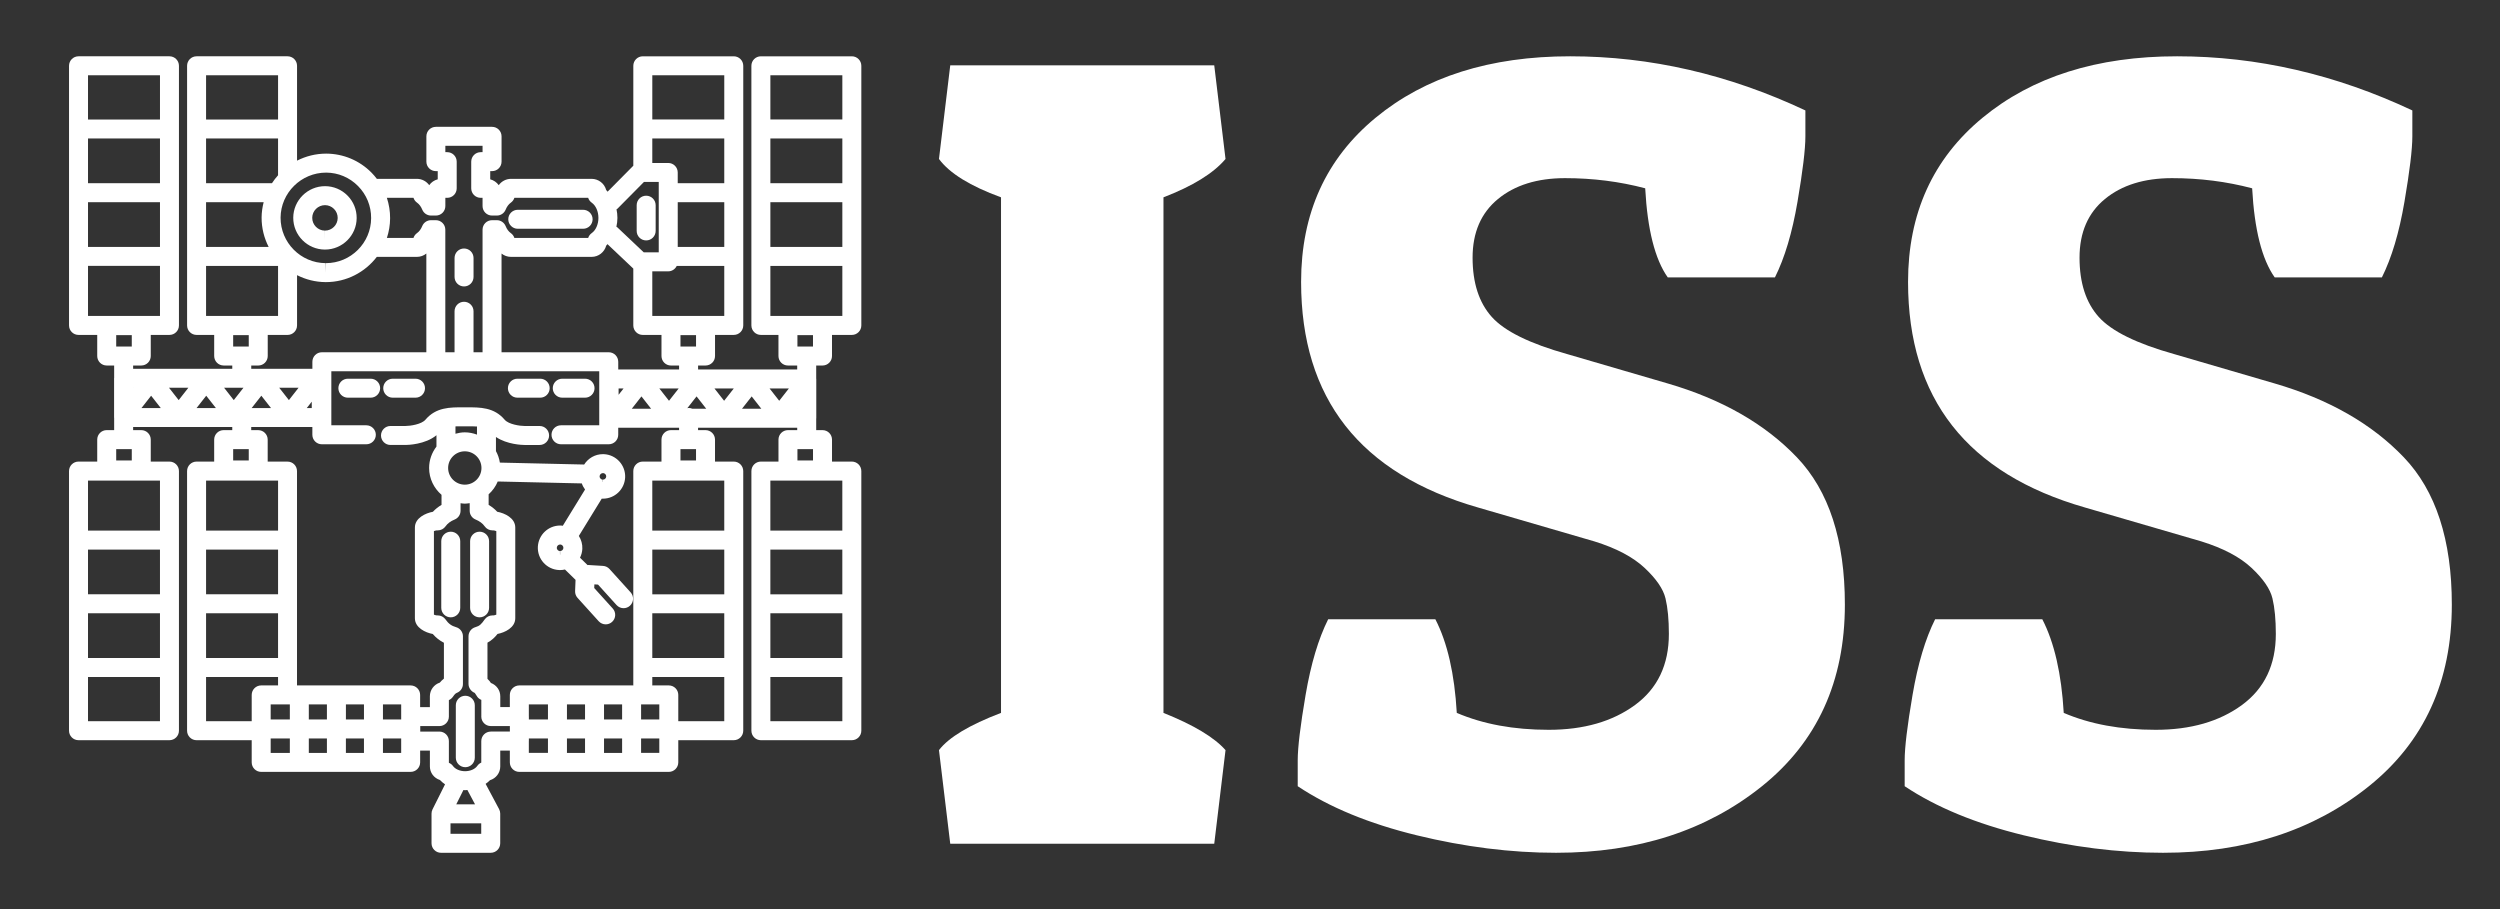 <svg clip-rule="evenodd" fill-rule="evenodd" stroke-linejoin="round" stroke-miterlimit="2" viewBox="0 0 550 200" xmlns="http://www.w3.org/2000/svg"><rect x="0" y="0" width="550" height="200" fill="#333333" stroke="none"/><g fill="#fff" fill-rule="nonzero"><path d="m180.952 80.415c1.153 0 2.088-.935 2.088-2.088v-4.644h4.365c1.153 0 2.088-.935 2.088-2.088v-57.12c0-1.153-.937-2.088-2.088-2.088h-20.011c-1.153 0-2.088.935-2.088 2.088v57.118c0 1.153.937 2.088 2.088 2.088h3.867v4.644c0 1.153.936 2.088 2.087 2.088h2.035v.872h-21.805v-.872h1.64c1.153 0 2.088-.935 2.088-2.088v-4.644h4.124c1.152 0 2.087-.935 2.087-2.088v-57.118c0-1.153-.937-2.088-2.087-2.088h-20.012c-1.153 0-2.088.935-2.088 2.088v21.989c-.003.002-.007.004-.011.008l-5.646 5.701c-.11-.12-.197-.26-.313-.37-.381-1.414-1.677-2.456-3.209-2.456h-17.721c-1.114 0-2.104.55-2.708 1.39-.45-.626-1.108-1.09-1.872-1.286v-1.801h.405c1.152 0 2.087-.935 2.087-2.088v-5.569c0-1.153-.937-2.088-2.087-2.088h-12.363c-1.153 0-2.087.935-2.087 2.088v5.569c0 1.153.934 2.088 2.087 2.088h.409v1.799c-.766.196-1.428.662-1.876 1.29-.605-.842-1.593-1.392-2.706-1.392h-8.812c-.361-.472-.744-.929-1.168-1.357-2.659-2.687-6.198-4.174-9.975-4.191-2.305 0-4.481.565-6.414 1.545v-20.869c0-1.153-.934-2.088-2.087-2.088h-20.016c-1.152 0-2.087.935-2.087 2.088v57.12c0 1.153.935 2.088 2.087 2.088h3.875v4.642c0 1.153.935 2.088 2.088 2.088h1.891v.72h-21.811v-.72h1.789c1.153 0 2.088-.935 2.088-2.088v-4.642h4.114c1.153 0 2.088-.935 2.088-2.088v-57.12c0-1.153-.935-2.088-2.088-2.088h-20.005c-1.153 0-2.088.935-2.088 2.088v57.12c0 1.153.935 2.088 2.088 2.088h4.114v4.642c0 1.153.935 2.088 2.087 2.088h1.638v2.727c0 .028-.016.051-.016.081v8.635c0 .029.016.053.016.08v2.691h-1.638c-1.152 0-2.087.935-2.087 2.087v4.835h-4.116c-1.153 0-2.088.937-2.088 2.088v57.118c0 1.153.935 2.088 2.088 2.088h20.007c1.153 0 2.088-.937 2.088-2.088v-57.116c0-1.153-.935-2.088-2.088-2.088h-4.114v-4.835c0-1.152-.935-2.087-2.088-2.087h-1.789v-.684h21.809v.684h-1.891c-1.153 0-2.088.935-2.088 2.087v4.835h-3.875c-1.152 0-2.087.937-2.087 2.088v57.118c0 1.153.935 2.088 2.087 2.088h12.129v4.88c0 1.153.935 2.088 2.088 2.088h32.882c1.153 0 2.088-.937 2.088-2.088v-2.6h2.144v3.494c0 1.376.89 2.553 2.214 2.983.333.355.709.671 1.119.948l-2.753 5.507c-.146.289-.22.611-.22.935v6.533c0 1.153.935 2.088 2.087 2.088h10.937c1.153 0 2.088-.937 2.088-2.088v-6.533c0-.344-.085-.682-.248-.982l-2.965-5.56c.345-.245.679-.507.968-.809 1.302-.391 2.252-1.597 2.252-3.02v-3.494h2.11v2.6c0 1.153.936 2.088 2.087 2.088h32.881c1.153 0 2.087-.937 2.087-2.088v-4.882h12.204c1.152 0 2.087-.937 2.087-2.088v-57.12c0-1.153-.936-2.088-2.087-2.088h-4.124v-4.833c0-1.152-.937-2.087-2.088-2.087h-1.64v-.53h21.813v.53h-2.035c-1.153 0-2.087.935-2.087 2.087v4.833h-3.867c-1.153 0-2.088.937-2.088 2.088v57.12c0 1.153.937 2.088 2.088 2.088h20.007c1.153 0 2.088-.937 2.088-2.088v-57.12c0-1.153-.937-2.088-2.088-2.088h-4.361v-4.833c0-1.152-.937-2.087-2.088-2.087h-1.39v-2.533c.002-.03.017-.055.017-.085v-8.635c0-.031-.015-.055-.017-.084v-2.875h1.388zm4.364-40.106h-15.833v-9.845h15.833zm-15.833 4.175h15.833v9.841h-15.833zm15.833-27.922v9.727h-15.833v-9.727zm-15.833 41.938h15.833v11.007h-15.833zm-134.287-18.193h-15.833v-9.839h15.833zm-15.833 4.175h15.833v9.843h-15.833zm15.833-27.92v9.729h-15.833v-9.729zm-15.833 41.936h15.833v11.009h-15.833zm9.629 17.741h-3.427v-2.503h3.427zm-9.631 58.682h15.833v9.843h-15.833zm15.835-4.177h-15.835v-9.837h15.833v9.837zm-15.835 27.924v-9.727h15.833v9.727zm15.835-41.936h-15.835v-11.005h15.833v11.005zm-9.631-17.928h3.427v2.502h-3.427zm143.918 36.121h15.831v9.837h-15.831zm15.829-4.177h-15.831v-9.841h15.831zm-15.829 27.92v-9.729h15.831v9.729zm15.829-41.936h-15.831v-11.005h15.831zm-9.874-17.928h3.425v2.502h-3.425zm-23.129-8.882c-.251-.108-.528-.169-.818-.169-.103 0-.189.043-.287.057l2.042-2.602 2.127 2.714zm-11.188-2.713 2.125 2.713h-4.251zm-5.029-.351v-1.396h1.096zm8.963-1.396h4.256l-2.129 2.712zm12.127 0h4.253l-2.128 2.712zm8.189 1.747 2.125 2.713h-4.254zm3.934-1.747h4.249l-2.125 2.71zm-16.175-9.223h-3.423v-2.503h3.423zm-9.624-6.732v-9.813h3.507c.829 0 1.532-.493 1.87-1.194h10.457v11.007zm0-39.043h15.834v9.845h-10.239v-2.368c0-1.153-.937-2.088-2.088-2.088h-3.507zm5.597 14.02h10.239v9.841h-10.239zm10.239-27.922v9.727h-15.834v-9.727zm-23.499 29.35 5.828-5.884h3.254v15.491h-3.293l-5.838-5.524c-.055-.051-.126-.071-.185-.116.135-.631.224-1.279.224-1.944 0-.649-.073-1.275-.199-1.884.069-.053.148-.078.209-.139zm-2.485 8.146c.108-.102.189-.238.289-.348l5.681 5.377v12.508c0 1.153.937 2.088 2.088 2.088h4.112v4.644c0 1.153.937 2.088 2.088 2.088h1.783v.872h-13.385v-1.703c0-1.153-.937-2.088-2.088-2.088h-23.586v-21.716c.57.458 1.294.733 2.082.733h17.729c1.532 0 2.826-1.043 3.207-2.455zm-42.389-10.538c.139.432.418.815.801 1.08.458.316.858.856 1.129 1.52.32.787 1.084 1.302 1.935 1.302h1.056c1.153 0 2.088-.935 2.088-2.088v-1.812h.408c1.153 0 2.088-.935 2.088-2.088v-5.87c0-1.152-.935-2.087-2.088-2.087h-.408v-1.395h8.185v1.395h-.404c-1.153 0-2.088.935-2.088 2.087v5.87c0 1.153.935 2.088 2.088 2.088h.404v1.812c0 1.153.937 2.088 2.088 2.088h1.06c.852 0 1.618-.518 1.936-1.31.264-.654.664-1.194 1.13-1.52.377-.265.652-.644.789-1.072h16.231c.138.43.413.809.792 1.074.891.621 1.465 1.932 1.465 3.341 0 1.404-.576 2.716-1.469 3.34-.375.263-.648.638-.786 1.064h-16.239c-.137-.426-.412-.801-.787-1.064-.468-.328-.87-.868-1.131-1.524-.319-.791-1.086-1.312-1.939-1.312h-1.054c-1.153 0-2.088.935-2.088 2.088v26.969h-1.985v-9.022c0-1.152-.935-2.087-2.088-2.087s-2.087.935-2.087 2.087v9.022h-2.031v-26.971c0-1.153-.935-2.088-2.088-2.088h-1.058c-.851 0-1.616.517-1.935 1.306-.267.66-.671 1.204-1.141 1.534-.373.263-.646.638-.783 1.062h-5.848c.449-1.364.701-2.82.707-4.332.009-1.549-.244-3.056-.711-4.487zm-12.202-2.594c1.876 1.893 2.899 4.401 2.883 7.062-.019 5.461-4.485 9.903-9.952 9.903v2.088l-.051-2.088c-5.487-.029-9.938-4.522-9.918-10.009.039-5.464 4.541-9.908 10.026-9.908 2.649.01 5.141 1.058 7.012 2.952zm-18.935-.619h-14.497v-9.839h15.838v8.05c0 .012.006.022.006.033-.491.548-.942 1.133-1.347 1.756zm-14.497 4.175h12.671c-.277 1.084-.444 2.211-.452 3.378-.008 2.327.56 4.523 1.553 6.465h-13.772zm15.84-27.92v9.729h-15.838v-9.729zm-15.84 41.936h15.838v11.009h-15.838zm5.962 17.741v-2.503h3.429v2.503zm3.979 4.176h1.538c1.152 0 2.087-.935 2.087-2.088v-4.643h4.362c1.153 0 2.087-.934 2.087-2.087v-11.06c1.894.958 4.024 1.516 6.287 1.529h.063c4.558 0 8.613-2.185 11.199-5.551h8.81c.79 0 1.514-.275 2.086-.737v21.72h-22.983c-1.153 0-2.088.935-2.088 2.088v1.549h-13.448zm-2.16 4.893c.025 0 .045.014.07.014.026 0 .046-.014.071-.014h.303l-2.131 2.715-2.127-2.715zm-17.742 4.462h-4.251l2.126-2.712zm1.809-4.462h4.254l-2.127 2.715zm8.187 1.75 2.125 2.71h-4.25zm12.125-.002 2.127 2.712h-4.256zm3.936-1.748h4.253l-2.127 2.713zm7.156 3.064v1.396h-1.096zm-39.273-3.064-.024.032v-.032zm21.983 13.496h3.429v2.502h-3.429zm9.878 6.923v11.005h-15.838v-11.005zm27.086 52.562h-4.011v-3.319h4.011zm-8.186 0h-3.974v-3.319h3.974zm-3.976 4.177h3.974v3.172h-3.974zm-4.176 3.172h-3.982v-3.172h3.982zm0-7.349h-3.982v-3.319h3.982zm-8.157-3.321v3.319h-4.215v-3.319zm-2.591-24.224h-15.838v-9.837h15.838zm-15.84 4.177h15.838v9.843h-15.838zm0 23.747v-9.727h15.838v1.85h-3.709c-1.153 0-2.088.937-2.088 2.087v5.788h-10.041zm14.216 3.798h4.215v3.172h-4.215zm24.699 3.172v-3.172h4.011v3.172zm14.863 17.798v-2.306h6.759v2.306zm5.397-6.481h-4.132l1.573-3.146c.123.006.241.035.365.035.175 0 .338-.037.509-.047zm3.462-16.007c-1.153 0-2.088.937-2.088 2.087v4.737c-.349.151-.656.401-.88.723-.494.711-1.549 1.17-2.686 1.17-1.135 0-2.186-.457-2.681-1.17-.204-.293-.524-.524-.882-.68v-4.781c0-1.153-.934-2.088-2.087-2.088h-4.211v-1.208h4.211c1.153 0 2.087-.937 2.087-2.087v-3.63c.348-.151.652-.396.876-.714.423-.603.584-.76.908-.892.789-.318 1.308-1.084 1.308-1.934v-10.501c0-.939-.625-1.76-1.53-2.011-.976-.271-1.662-.776-2.294-1.683-.391-.562-1.031-.898-1.715-.898l-.223.002c-.148-.009-.401-.08-.621-.166v-18.38c.218-.085.465-.153.605-.161h.241c.686 0 1.326-.338 1.717-.9.428-.618 1.117-1.133 1.989-1.484.79-.318 1.308-1.086 1.308-1.937v-1.653c.312.037.617.094.939.094.367 0 .717-.059 1.07-.108v1.667c0 .851.515 1.615 1.302 1.933.862.351 1.567.876 1.984 1.483.389.565 1.031.905 1.72.905l.23-.002c.145.01.4.08.622.167v18.376c-.218.086-.467.157-.607.164h-.247c-.685 0-1.326.338-1.716.9-.711 1.025-1.122 1.434-2.015 1.681-.904.249-1.532 1.072-1.532 2.011v10.501c0 .854.579 1.643 1.373 1.962.041.041.147.21.224.333.106.169.218.348.349.533.204.286.521.516.872.669v3.516c-.002.049-.006.104-.006.155 0 1.152.937 2.087 2.088 2.087h4.198v1.208h-4.2zm-5.882-67.16h.583c.9-.006 1.634 0 2.267.044v1.785c-.841-.309-1.734-.503-2.681-.503-.715 0-1.396.128-2.054.308v-1.62c.512-.018 1.088-.018 1.753-.012h.128c.002-.002.004-.002.004-.002zm-3.501 9.17c0-2.023 1.645-3.669 3.67-3.669 2.021 0 3.664 1.646 3.664 3.669 0 2.022-1.643 3.668-3.664 3.668-2.025 0-3.67-1.646-3.67-3.668zm44.917 31.967h15.834v9.837h-15.834zm15.836-4.177h-15.834v-9.841h15.834zm-14.293 27.541h-4.006v-3.319h4.006zm-8.183 0h-3.979v-3.319h3.979zm-3.979 4.177h3.979v3.172h-3.979zm-4.177 3.172h-3.979v-3.172h3.979zm0-7.349h-3.979v-3.319h3.979zm-8.156 0h-4.201v-.636c0-.014-.007-.026-.007-.04v-2.645h4.208zm-4.208 4.786c0-.014.007-.026.007-.04v-.571h4.201v3.172h-4.208zm24.697 2.563v-3.172h4.006v3.172zm8.183-6.97v-5.788c0-1.152-.937-2.087-2.087-2.087h-3.655c.002-.041.024-.077.024-.12v-1.734h15.834v9.729zm10.116-41.936h-15.834v-11.005h15.834zm-6.212-17.928v2.502h-3.423v-2.502zm-3.727-4.177h-1.785c-1.153 0-2.088.935-2.088 2.087v4.834h-4.112c-1.153 0-2.088.936-2.088 2.087v47.036c0 .041.022.077.024.12h-25.096c-1.153 0-2.088.937-2.088 2.087v2.683h-2.103v-2.372c0-1.33-.823-2.469-2.06-2.938-.188-.283-.426-.599-.76-.902v-7.963c.966-.52 1.648-1.2 2.213-1.919 1.595-.304 3.904-1.366 3.904-3.466v-19.943c0-2.119-2.372-3.179-3.968-3.47-.535-.579-1.173-1.09-1.892-1.516v-2.325c.861-.78 1.556-1.73 2.003-2.82l18.496.422c.161.481.408.929.713 1.345l-4.898 7.977c-.116-.013-.224-.045-.342-.051-.035-.002-.21-.005-.245-.005-2.606 0-4.759 2.042-4.9 4.66-.063 1.312.387 2.566 1.269 3.537.879.966 2.085 1.531 3.376 1.592.037.002.219.008.257.008.367 0 .719-.049 1.062-.124l2.331 2.28-.1 2.477c-.021.546.173 1.08.538 1.485l4.649 5.137c.412.456.978.689 1.547.689.501 0 1.002-.178 1.4-.54.857-.774.921-2.093.148-2.948l-4.075-4.505.033-.805.805.049 4.073 4.501c.413.456.978.69 1.548.69.501 0 1.001-.179 1.4-.54.856-.774.921-2.094.147-2.948l-4.644-5.132c-.367-.404-.874-.65-1.42-.683l-3.219-.198c-.067-.006-.122.021-.186.021l-1.664-1.626c.289-.589.476-1.237.511-1.932.051-1.047-.242-2.031-.768-2.858l5.041-8.206c.041.001.222.007.259.007 2.606 0 4.753-2.042 4.888-4.66.124-2.69-1.959-4.992-4.646-5.127-.035-.002-.21-.006-.245-.006-1.735 0-3.251.911-4.125 2.284l-18.546-.425c-.14-.907-.44-1.753-.862-2.531v-3.105c2.47 1.679 5.862 1.758 6.308 1.758h3.297c1.153 0 2.087-.935 2.087-2.088s-.936-2.087-2.087-2.087h-3.297c-1.012 0-3.522-.35-4.399-1.389-2.314-2.733-5.377-2.728-8.364-2.716h-.692c-2.973-.019-6.046-.017-8.36 2.716-.874 1.033-3.346 1.381-4.401 1.387h-3.293c-1.153 0-2.088.935-2.088 2.087 0 1.153.935 2.088 2.088 2.088h3.293c.477 0 4.338-.087 6.821-2.143v2.494c-1 1.318-1.617 2.938-1.617 4.716 0 2.364 1.073 4.461 2.732 5.901v2.211c-.723.426-1.361.939-1.899 1.52-1.595.289-3.959 1.351-3.959 3.468v19.947c0 2.111 2.337 3.174 3.932 3.472.711.825 1.524 1.463 2.452 1.931v7.883c-.353.275-.646.575-.903.885-1.269.411-2.186 1.605-2.186 3.009v2.378h-2.144v-2.683c0-1.152-.935-2.087-2.088-2.087h-24.998v-47.152c0-1.153-.934-2.088-2.087-2.088h-4.362v-4.835c0-1.152-.935-2.087-2.087-2.087h-1.536v-.684h13.45v1.705c0 1.153.935 2.088 2.088 2.088h9.788c1.152 0 2.087-.937 2.087-2.088s-.935-2.087-2.087-2.087h-7.701v-11.89h58.939v11.89h-8.415c-1.153 0-2.087.934-2.087 2.087s.936 2.088 2.087 2.088h10.505c1.153 0 2.087-.937 2.087-2.088v-1.551h13.386zm-16.75 10.895v.517c-.013-.014-.029-.028-.041-.041l-.014-.478c-.241-.011-.398-.131-.491-.231-.074-.083-.2-.262-.188-.515.021-.391.342-.695.766-.695h.002c.396.022.703.365.687.754-.023.385-.338.689-.721.689zm-9.389 14.266c.397.021.705.365.688.762-.02.377-.342.683-.717.683v.76c-.01.018-.024.032-.034.047l-.019-.807c-.242-.012-.401-.131-.493-.232-.075-.084-.2-.263-.189-.512.022-.393.342-.701.764-.701zm52.099-29.866.022-.026v.026zm.075-13.683v-2.503h3.425v2.503z"/><path d="m71.466 54.906h.027c3.834 0 6.96-3.114 6.974-6.938.012-1.862-.705-3.617-2.017-4.943s-3.06-2.06-4.929-2.07c-3.841 0-6.984 3.111-7.005 6.94-.016 3.845 3.097 6.99 6.95 7.011zm.043-9.774c.744.004 1.445.299 1.972.831.528.532.815 1.237.811 1.987-.004 1.534-1.261 2.783-2.799 2.783v2.088l-.015-2.088c-1.542-.008-2.793-1.273-2.787-2.816.008-1.536 1.276-2.785 2.818-2.785z"/><path d="m99.166 116.974c-1.153 0-2.088.936-2.088 2.087v14.664c0 1.153.935 2.088 2.088 2.088s2.087-.937 2.087-2.088v-14.664c0-1.153-.934-2.087-2.087-2.087z"/><path d="m105.511 135.813c1.153 0 2.088-.937 2.088-2.088v-14.664c0-1.153-.937-2.087-2.088-2.087s-2.087.936-2.087 2.087v14.664c0 1.153.934 2.088 2.087 2.088z"/><path d="m102.09 63.017c1.153 0 2.088-.935 2.088-2.088v-4.173c0-1.153-.935-2.087-2.088-2.087s-2.088.934-2.088 2.087v4.173c0 1.153.935 2.088 2.088 2.088z"/><path d="m102.369 153.067c-1.153 0-2.088.937-2.088 2.088v11.541c0 1.153.935 2.088 2.088 2.088s2.087-.937 2.087-2.088v-11.541c0-1.153-.934-2.088-2.087-2.088z"/><path d="m113.908 50.328h14.378c1.153 0 2.087-.934 2.087-2.087s-.934-2.088-2.087-2.088h-14.378c-1.152 0-2.087.935-2.087 2.088s.935 2.087 2.087 2.087z"/><path d="m142.156 52.893c1.153 0 2.088-.935 2.088-2.087v-5.662c0-1.153-.937-2.088-2.088-2.088-1.15 0-2.087.935-2.087 2.088v5.662c-.002 1.152.935 2.087 2.087 2.087z"/><path d="m81.542 83.315h-5.011c-1.153 0-2.088.935-2.088 2.088s.935 2.087 2.088 2.087h5.011c1.153 0 2.088-.934 2.088-2.087s-.935-2.088-2.088-2.088z"/><path d="m91.413 83.315h-5.012c-1.153 0-2.088.935-2.088 2.088s.935 2.087 2.088 2.087h5.012c1.152 0 2.087-.934 2.087-2.087s-.935-2.088-2.087-2.088z"/><path d="m118.84 83.315h-5.01c-1.153 0-2.088.935-2.088 2.088s.937 2.087 2.088 2.087h5.01c1.152 0 2.087-.934 2.087-2.087s-.935-2.088-2.087-2.088z"/><path d="m123.698 87.49h5.014c1.153 0 2.087-.934 2.087-2.087s-.936-2.088-2.087-2.088h-5.014c-1.153 0-2.087.935-2.087 2.088s.934 2.087 2.087 2.087z"/><path d="m267.133 14.373 2.482 20.6c-2.647 3.144-7.198 5.956-13.651 8.438v113.426c6.619 2.647 11.169 5.377 13.651 8.19l-2.482 20.6h-58.078l-2.482-20.6c2.151-2.813 6.702-5.543 13.651-8.19v-113.426c-6.784-2.482-11.334-5.294-13.651-8.438l2.482-20.6h58.078z"/><path d="m361.944 41.426c-5.626-1.489-11.5-2.234-17.622-2.234s-11.045 1.531-14.768 4.592-5.584 7.363-5.584 12.906 1.406 9.886 4.219 13.03 8.356 5.874 16.629 8.191l22.09 6.453c11.913 3.474 21.386 8.893 28.418 16.256 7.032 7.364 10.548 18.16 10.548 32.39 0 16.877-6.08 30.197-18.242 39.959-12.162 9.763-27.26 14.644-45.296 14.644-9.928 0-20.145-1.282-30.652-3.847s-19.235-6.164-26.184-10.797v-5.708c0-2.813.579-7.611 1.737-14.395s2.813-12.327 4.964-16.629h23.578c2.648 5.129 4.22 11.996 4.716 20.6 5.791 2.482 12.534 3.723 20.228 3.723s14.023-1.82 18.987-5.461c4.964-3.64 7.446-8.852 7.446-15.636 0-3.144-.248-5.75-.745-7.818-.496-2.068-2.027-4.302-4.591-6.701-2.565-2.4-6.247-4.344-11.045-5.833l-25.564-7.446c-25.978-7.446-38.967-23.992-38.967-49.639 0-15.057 5.46-27.095 16.381-36.112 10.921-9.018 25.192-13.527 42.814-13.527s34.871 3.971 51.748 11.913v5.709c0 2.813-.579 7.611-1.737 14.395s-2.813 12.327-4.964 16.629h-23.578c-2.813-3.971-4.468-10.507-4.964-19.607z"/><path d="m495.473 41.426c-5.626-1.489-11.5-2.234-17.622-2.234s-11.045 1.531-14.768 4.592-5.584 7.363-5.584 12.906 1.406 9.886 4.219 13.03 8.356 5.874 16.629 8.191l22.09 6.453c11.913 3.474 21.386 8.893 28.418 16.256 7.032 7.364 10.548 18.16 10.548 32.39 0 16.877-6.08 30.197-18.242 39.959-12.161 9.763-27.26 14.644-45.296 14.644-9.927 0-20.145-1.282-30.652-3.847s-19.235-6.164-26.184-10.797v-5.708c0-2.813.579-7.611 1.737-14.395s2.813-12.327 4.964-16.629h23.579c2.647 5.129 4.219 11.996 4.715 20.6 5.791 2.482 12.534 3.723 20.228 3.723s14.023-1.82 18.987-5.461c4.964-3.64 7.446-8.852 7.446-15.636 0-3.144-.248-5.75-.745-7.818-.496-2.068-2.027-4.302-4.591-6.701-2.565-2.4-6.246-4.344-11.045-5.833l-25.564-7.446c-25.978-7.446-38.967-23.992-38.967-49.639 0-15.057 5.461-27.095 16.381-36.112 10.921-9.018 25.192-13.527 42.814-13.527s34.871 3.971 51.749 11.913v5.709c0 2.813-.579 7.611-1.738 14.395-1.158 6.784-2.813 12.327-4.964 16.629h-23.578c-2.813-3.971-4.468-10.507-4.964-19.607z"/></g></svg>